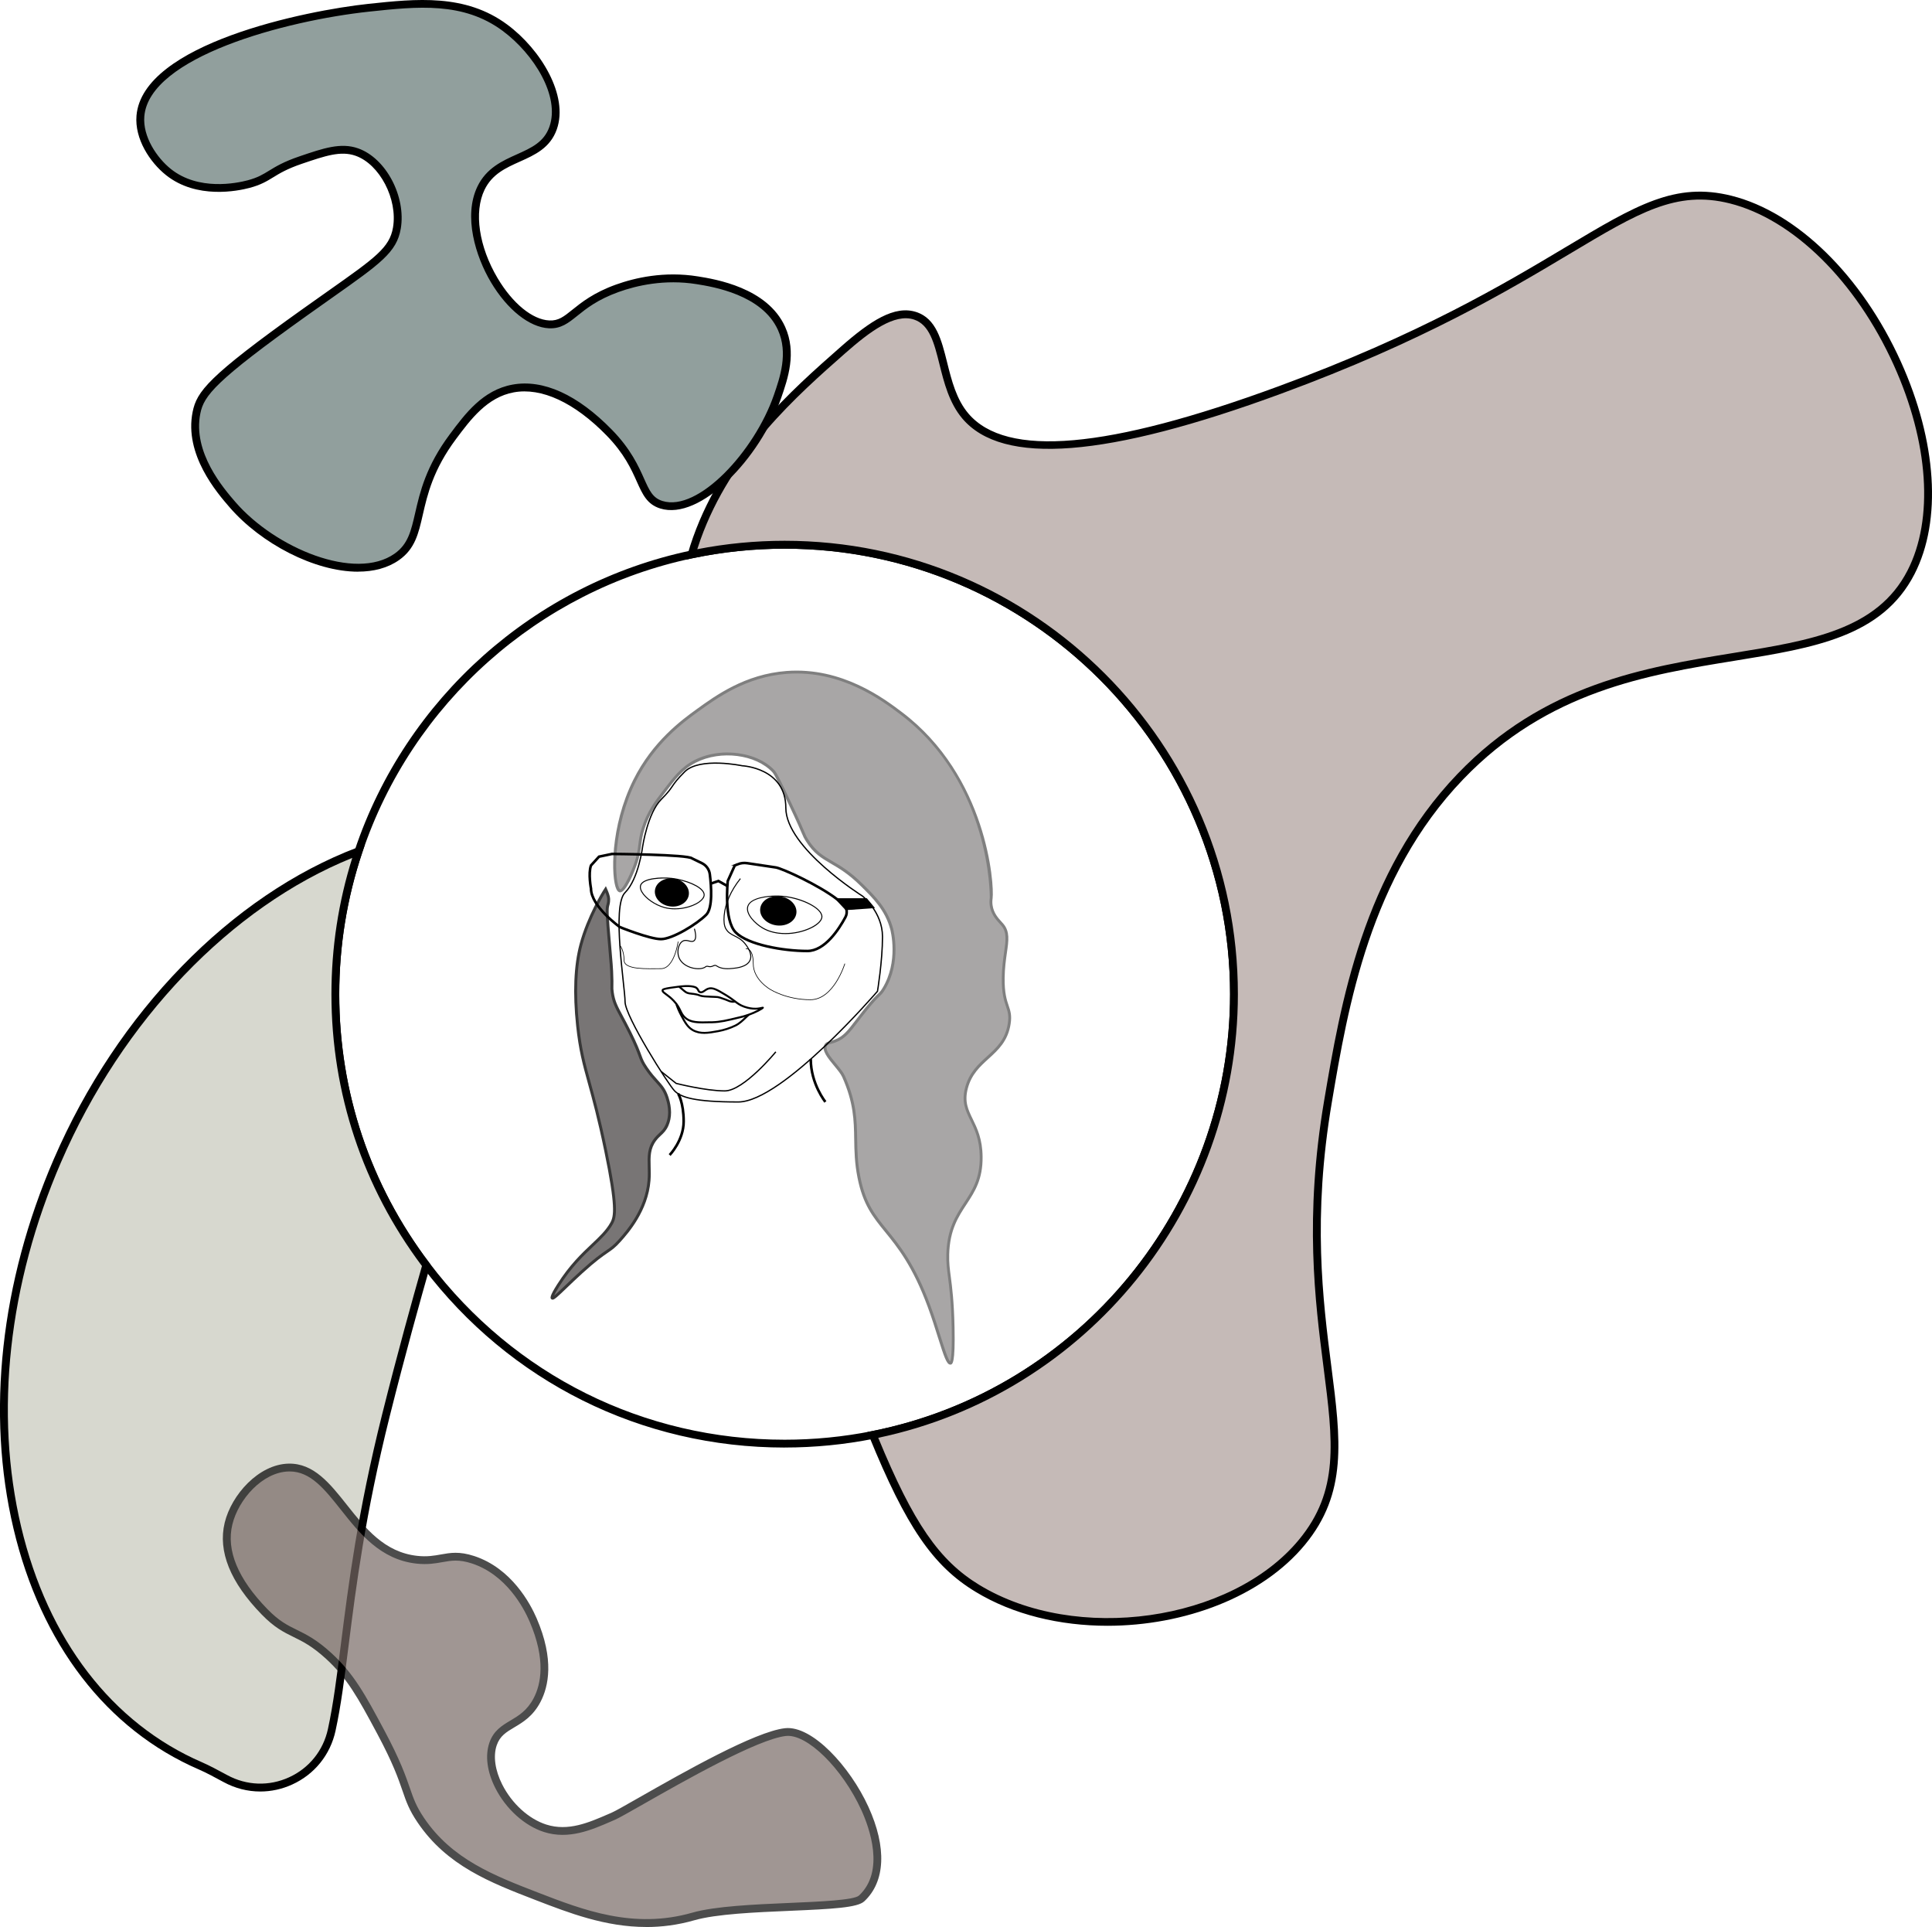 <?xml version="1.0" encoding="UTF-8"?>
<svg id="Layer_1" data-name="Layer 1" xmlns="http://www.w3.org/2000/svg" viewBox="0 0 745.09 743">
  <defs>
    <style>
      .cls-1 {
        opacity: .7;
      }

      .cls-2 {
        fill: #c5bab7;
      }

      .cls-3 {
        fill: #919f9d;
      }

      .cls-4, .cls-5, .cls-6, .cls-7 {
        stroke: #000;
        stroke-miterlimit: 10;
      }

      .cls-4, .cls-6, .cls-7 {
        fill: none;
      }

      .cls-8 {
        opacity: .5;
      }

      .cls-9 {
        fill: #d7d8cf;
      }

      .cls-6 {
        stroke-width: .25px;
      }

      .cls-10 {
        opacity: .78;
      }

      .cls-11 {
        fill: #524e4e;
      }

      .cls-12 {
        fill: #776a65;
      }

      .cls-7 {
        stroke-width: .5px;
      }
    </style>
  </defs>
  <path class="cls-7" d="M247.82,326.49s1.93-13.01,7.21-18.29c5.28-5.28,3.22-4.83,9.01-10.62s22.21-2.32,22.21-2.32c0,0,16.81,.77,16.81,16.23s29.55,34,29.55,34c0,0,7.73,6.18,7.73,15.65s-1.93,21.06-1.93,21.06c0,0-36.7,42.69-53.7,42.69s-22.12-1.84-24.53-4.25-19.12-28.78-19.12-34.38-5.22-36.89,0-42.11c5.22-5.22,6.76-17.64,6.76-17.64Z"/>
  <path class="cls-7" d="M299.2,405.56s-12.36,15.07-19.7,15.07-18.74-2.9-18.74-2.9l-5.84-4.64"/>
  <path class="cls-6" d="M325.82,371.56s-4.22,13.91-13.3,13.91-15.26-3.86-15.26-3.86c0,0-6.76-3.67-6.76-10.04s-2.9-5.79-2.9-5.79"/>
  <path class="cls-6" d="M261.53,363.06s-1.44,10.43-6.61,10.43-14.25,.56-14.25-3.28-1.61-5.76-1.61-5.76"/>
  <path class="cls-4" d="M318.32,424.87s-5.65-6.97-5.65-16.53"/>
  <path class="cls-4" d="M258.25,445.35s5.41-5.6,5.41-12.94-2.12-10.72-2.12-10.72"/>
  <g id="näsa">
    <path d="M269.31,373.71c-.69,0-1.43-.09-2.19-.27-2.5-.59-4.49-2.04-5.32-3.86-.67-1.47-.72-3.35-.12-4.91,.38-1.01,1-1.74,1.73-2.06,.82-.36,1.64-.16,2.36,.02,.68,.17,1.26,.31,1.72,0,.76-.52,.81-2.07,.14-4.48l.36-.1c.73,2.65,.64,4.25-.29,4.89-.6,.41-1.29,.24-2.02,.06-.7-.17-1.41-.35-2.12-.04-.64,.28-1.19,.94-1.53,1.85-.55,1.45-.51,3.26,.12,4.62,.79,1.72,2.68,3.09,5.06,3.65,1.96,.46,3.89,.28,4.81-.46,.43-.34,.79-.26,1.17-.17,.25,.06,.52,.12,.88,.09,.31-.03,.6-.15,.87-.27,.46-.2,.93-.4,1.41-.06,2.05,1.43,4.75,1.15,6.36,.99,1.29-.13,5.21-.54,6.34-2.95,1.08-2.32-.98-5.19-1.92-6.32-1.29-1.56-2.62-2.23-3.91-2.88-1.33-.67-2.58-1.3-3.46-2.85-.66-1.15-.88-2.91-.67-5.2,.43-4.76,2.62-9.72,6.31-14.36l.3,.24c-3.65,4.57-5.8,9.47-6.23,14.15-.2,2.22,0,3.89,.63,4.98,.82,1.45,1.97,2.03,3.3,2.7,1.26,.63,2.69,1.35,4.03,2.97,.98,1.18,3.14,4.2,1.97,6.72-1.21,2.61-5.29,3.03-6.64,3.16-1.67,.17-4.45,.46-6.62-1.05-.3-.21-.58-.1-1.05,.1-.29,.12-.61,.27-.99,.3-.42,.04-.74-.04-1-.1-.35-.08-.56-.13-.85,.1-.66,.53-1.72,.8-2.95,.8Z"/>
  </g>
  <path d="M302.83,360.15c-3.08,0-6.16-.64-8.75-2.14-2.97-1.73-6.75-5.51-5.88-8.52,1.07-3.7,8.54-4.15,10.8-4.19,7.06-.15,14.27,2.82,16.95,5.65,.87,.92,1.28,1.82,1.21,2.67-.11,1.36-1.51,2.84-3.85,4.07-2.86,1.5-6.66,2.47-10.47,2.47Zm-14.45-10.61l.18,.05c-.81,2.82,2.85,6.43,5.71,8.09,5.67,3.3,13.78,2.33,18.86-.34,2.22-1.17,3.55-2.54,3.65-3.76,.06-.74-.32-1.54-1.11-2.38-2.57-2.72-9.61-5.54-16.19-5.54-.16,0-.32,0-.48,0-2.2,.05-9.45,.46-10.45,3.92l-.18-.05Z"/>
  <path d="M260.29,350.61c-1.35,0-2.71-.15-4.03-.5-3.64-.96-7.47-3.62-8.92-6.18-.53-.95-.7-1.83-.49-2.56h0c.96-3.26,9.29-3.06,10.23-3.03,5.34,.18,11.51,2.3,13.75,4.72,.64,.69,.95,1.38,.92,2.05-.04,.9-.68,1.85-1.87,2.72-2.1,1.55-5.78,2.78-9.6,2.78Zm-13.07-9.13c-.18,.63-.03,1.41,.45,2.27,1.4,2.48,5.13,5.06,8.68,6,4.93,1.3,10.54-.17,13.31-2.22,1.08-.8,1.69-1.66,1.72-2.43,.02-.57-.25-1.16-.82-1.77-2.19-2.35-8.24-4.42-13.49-4.6-.36-.02-8.96-.27-9.86,2.76h0Z"/>
  <g id="mun">
    <path d="M271.23,394.6c-3.27,0-5.63-.33-7.45-2.1-.87-.85-1.28-1.69-1.71-2.59-.51-1.06-1.08-2.25-2.55-3.79-1.07-1.13-2.1-1.88-2.84-2.43-1.01-.74-1.68-1.23-1.5-1.98h0c.14-.57,.49-.9,6.5-1.64h.1c.16-.04,.46-.08,.84-.12h.13c4.49-.46,5.9,.53,5.96,.57,.56,.41,.79,.85,.95,1.17,.17,.33,.23,.44,.48,.51,.43,.12,.8-.11,1.41-.53,.41-.29,.87-.61,1.46-.81,1.89-.65,3.77,.48,6.89,2.35,1.71,1.03,2.81,1.86,3.69,2.52,1.18,.89,2.03,1.53,3.58,2.08,1.54,.54,2.94,.79,4.31,.75,.46-.01,.92-.05,1.36-.13,.45-.07,.77-.15,.97-.2,.28-.07,.59-.15,.73,.17l.07,.15-.07,.17c-.22,.5-3.11,1.99-5.63,2.89-1.45,.52-2.59,.79-3.08,.91l-.62,.15c-4.75,1.15-7.37,1.78-10.52,1.86h-.6c-1.02,.04-1.96,.06-2.84,.06Zm-15.32-12.72c-.06,.26,.5,.67,1.21,1.19,.77,.57,1.82,1.34,2.94,2.51,1.55,1.63,2.15,2.88,2.68,3.98,.42,.87,.78,1.63,1.56,2.38,2.09,2.03,4.97,1.96,9.75,1.84h.6c3.07-.09,5.51-.68,10.36-1.85l.62-.15c.48-.11,1.59-.38,3-.89,1.51-.54,2.83-1.15,3.77-1.65-.31,.03-.62,.06-.93,.06-1.45,.03-2.95-.22-4.58-.79-1.67-.59-2.56-1.26-3.79-2.19-.87-.66-1.95-1.47-3.62-2.48-3.25-1.96-4.76-2.8-6.25-2.28-.48,.17-.88,.45-1.27,.72-.61,.43-1.24,.87-2.05,.64-.58-.16-.77-.55-.95-.9-.15-.29-.3-.6-.72-.9,0,0-1.31-.85-5.44-.44-.08,0-.16,.01-.16,.01-.33,.04-.62,.08-.78,.1h-.11c-4.5,.57-5.68,.9-5.86,1.08Z"/>
    <path d="M271.61,398.63c-1.6,0-3.13-.29-4.6-1.11-2.13-1.19-3.26-3.3-4.56-5.74l-.21-.4c-.7-1.31-1.29-2.7-1.76-4.12l.72-.23c.45,1.38,1.03,2.72,1.71,3.99l.21,.4c1.3,2.43,2.32,4.35,4.26,5.44,2.81,1.57,5.79,1.03,9.57,.34,2.21-.4,4.38-1.1,6.45-2.09,1.52-.73,2.83-1.99,3.88-3,.45-.43,.87-.84,1.25-1.15l.48,.59c-.35,.28-.74,.66-1.2,1.1-1.09,1.05-2.44,2.36-4.08,3.14-2.13,1.02-4.37,1.74-6.64,2.16-1.95,.35-3.76,.68-5.48,.68Z"/>
    <path d="M282.48,386.62c-.08,0-.15,0-.21-.01-.83-.11-1.43-.38-1.92-.59-.17-.08-.33-.15-.48-.2-.51-.18-.91-.32-1.25-.44-.89-.32-1.26-.46-1.91-.57-.17-.03-.2-.03-.97-.06l-1.55-.06c-2.54-.11-2.94-.15-3.54-.27-.61-.12-.86-.22-1.11-.32-.23-.09-.48-.19-1.09-.32-.74-.16-1.27-.22-1.74-.26-.63-.06-1.17-.12-1.91-.39-.59-.22-1.59-1.08-2.57-1.95-.24-.22-.43-.38-.51-.44l.45-.61c.09,.07,.3,.25,.57,.49,.64,.57,1.83,1.62,2.33,1.81,.66,.24,1.13,.29,1.73,.35,.49,.05,1.05,.11,1.83,.28,.67,.15,.95,.26,1.2,.36,.24,.09,.44,.18,.98,.28,.55,.11,.93,.15,3.42,.25l1.55,.06c.79,.03,.85,.03,1.07,.07,.71,.12,1.13,.27,2.04,.6,.33,.12,.73,.26,1.24,.44,.16,.06,.34,.14,.53,.22,.46,.21,.99,.44,1.71,.53,.14,.02,.56-.02,.79-.04,.18-.02,.32-.03,.38-.02l-.02,.76s-.16,0-.3,.02c-.3,.03-.55,.04-.74,.04Z"/>
  </g>
  <ellipse cx="259.12" cy="344.12" rx="5.42" ry="6.59" transform="translate(-118.08 552.16) rotate(-81.9)"/>
  <ellipse cx="300.15" cy="351.21" rx="5.64" ry="7.03" transform="translate(-89.84 598.88) rotate(-81.9)"/>
  <g class="cls-8">
    <path class="cls-11" d="M239.06,343.49c-2.73-.61-4.14-22.79,5.67-42.5,7.26-14.6,18.07-22.61,24.21-27.04,7.24-5.23,18.66-13.49,34.51-14.68,21.12-1.58,36.96,10.37,44.04,15.71,33.35,25.16,35.28,67.5,34.77,71.34-.03,.24-.21,1.37,0,2.83,.55,3.82,3.19,6.02,4.38,7.47,3.57,4.35,.41,9.63,.26,20.35-.16,11.44,3.36,11,2.32,17.77-1.9,12.29-13.4,13.05-16.48,24.73-2.73,10.32,5.51,12.52,5.67,26.53,.19,17.33-12.36,18.56-12.88,37.6-.2,7.55,1.69,10.38,2.06,28.33,.27,12.89-.66,13.59-1.03,13.65-1.68,.29-4.09-10.61-8.24-21.89-11.47-31.13-22.88-28.75-27.04-49.71-2.91-14.62,1.28-22.63-5.92-38.89-1.61-3.64-8.55-9.13-6.89-12.05,.57-1,1.62-.9,3.54-1.6,4.56-1.68,6.15-5.05,11.85-12.11,5.46-6.77,5.26-5.22,6.95-7.98,6.36-10.36,3.3-22.41,3.09-23.18-2.04-7.55-6.6-12.07-11.59-17-10.26-10.15-15.48-8.33-21.12-17.26-1.39-2.2-.59-1.54-6.44-13.91-3.66-7.73-5.51-11.62-6.44-12.62-6.72-7.22-20.5-8.74-30.13-3.86-5.12,2.59-8.09,6.5-12.36,12.11-2.78,3.65-5.81,7.64-7.73,13.65-1.87,5.88-.84,7.95-3.09,14.17-1.24,3.43-4.31,10.41-5.92,10.04Z"/>
    <path d="M366.46,526.15c-1.38,0-2.35-2.85-4.77-10.53-1.12-3.56-2.39-7.6-3.92-11.74-5.81-15.76-11.7-23.01-16.43-28.83-4.79-5.89-8.57-10.54-10.64-20.97-1.12-5.65-1.2-10.32-1.27-14.83-.11-7.21-.22-14.02-4.62-23.94-.56-1.27-1.9-2.88-3.18-4.43-2.42-2.92-4.92-5.94-3.68-8.13,.51-.89,1.3-1.11,2.31-1.38,.43-.12,.94-.26,1.53-.47,3.35-1.23,5.07-3.48,8.2-7.57,.97-1.27,2.08-2.71,3.4-4.36,2.97-3.68,4.27-4.91,5.13-5.73,.69-.66,1.04-.99,1.78-2.19,6.29-10.26,3.16-22.23,3.02-22.74-1.99-7.4-6.58-11.94-11.44-16.74-4.7-4.64-8.27-6.72-11.43-8.56-3.73-2.17-6.67-3.88-9.77-8.8-.67-1.06-.85-1.49-1.45-2.89-.66-1.56-1.9-4.47-5.02-11.07-3.4-7.19-5.45-11.52-6.34-12.48-6.4-6.88-19.89-8.59-29.46-3.74-5,2.53-7.85,6.28-12.17,11.94-2.7,3.54-5.75,7.55-7.64,13.48-.86,2.7-1.1,4.61-1.33,6.46-.27,2.14-.55,4.36-1.77,7.73-.66,1.84-4.09,10.98-6.58,10.41-.47-.11-.86-.5-1.2-1.2-2.12-4.44-2.46-24.12,6.48-42.1,7.47-15.02,18.9-23.28,24.39-27.25,7.48-5.41,18.79-13.59,34.8-14.79,21.32-1.6,37.52,10.61,44.42,15.82,32.9,24.82,35.71,66.45,34.99,71.87-.13,.92-.13,1.81,0,2.68,.43,2.98,2.2,4.91,3.49,6.33,.29,.32,.55,.6,.77,.87,2.42,2.95,1.94,6.33,1.27,11.01-.39,2.73-.83,5.83-.89,9.7-.08,5.89,.83,8.59,1.56,10.75,.68,2,1.27,3.74,.75,7.1-1.02,6.61-4.79,10.04-8.43,13.35-3.26,2.96-6.63,6.02-8.06,11.44-1.36,5.15,.08,8.13,1.91,11.9,1.73,3.57,3.7,7.61,3.77,14.48,.1,8.76-2.95,13.42-6.18,18.34-3.17,4.83-6.44,9.83-6.7,19.28-.09,3.26,.21,5.57,.63,8.77,.52,3.97,1.22,9.4,1.43,19.54,.29,13.91-.79,14.1-1.5,14.22-.06,.01-.12,.02-.18,.02Zm-85.9-236c7.06,0,14.01,2.4,18.15,6.85,.97,1.04,2.6,4.45,6.54,12.76,3.14,6.63,4.38,9.55,5.04,11.12,.58,1.38,.74,1.75,1.36,2.73,2.96,4.68,5.79,6.33,9.39,8.42,3.21,1.87,6.86,3.99,11.65,8.73,4.97,4.92,9.66,9.56,11.74,17.25,.14,.52,3.39,12.95-3.15,23.63-.82,1.34-1.23,1.72-1.97,2.42-.84,.8-2.11,2-5.03,5.62-1.32,1.63-2.42,3.07-3.39,4.33-3.26,4.26-5.05,6.6-8.71,7.95-.62,.23-1.16,.38-1.62,.5-.96,.26-1.36,.39-1.62,.85-.86,1.5,1.49,4.34,3.57,6.84,1.4,1.69,2.72,3.28,3.35,4.7,4.49,10.14,4.6,17.06,4.72,24.39,.07,4.46,.14,9.07,1.25,14.62,2.02,10.15,5.72,14.7,10.41,20.47,4.79,5.89,10.74,13.21,16.61,29.15,1.54,4.17,2.81,8.21,3.94,11.79,1.33,4.21,2.82,8.96,3.64,9.67,.24-.51,.81-2.81,.6-13.01-.21-10.07-.91-15.47-1.42-19.42-.41-3.13-.73-5.6-.64-8.94,.26-9.77,3.63-14.91,6.88-19.87,3.13-4.78,6.09-9.3,6-17.71-.07-6.61-1.98-10.53-3.66-14-1.86-3.82-3.46-7.13-1.99-12.68,1.52-5.74,5.01-8.92,8.39-11.99,3.66-3.32,7.11-6.46,8.08-12.68,.48-3.09-.02-4.55-.7-6.56-.76-2.25-1.71-5.04-1.62-11.13,.06-3.94,.52-7.22,.9-9.85,.65-4.55,1.08-7.56-1.03-10.13-.2-.25-.45-.52-.73-.82-1.31-1.44-3.3-3.61-3.78-6.93-.14-.98-.14-1.97,0-2.95,.06-.44,.5-44.42-34.55-70.85-6.81-5.14-22.77-17.17-43.66-15.6-15.69,1.18-26.84,9.24-34.22,14.57-5.42,3.92-16.69,12.06-24.03,26.84-8.63,17.35-8.48,36.61-6.52,41.02,.26,.59,.45,.67,.46,.67,0,0,.01,0,.02,0,.79,0,3.29-4.27,5.25-9.68,1.18-3.25,1.44-5.31,1.71-7.49,.24-1.9,.48-3.86,1.37-6.66,1.94-6.11,5.06-10.21,7.82-13.82,4.25-5.58,7.32-9.62,12.56-12.27,3.83-1.94,8.26-2.87,12.65-2.87Z"/>
  </g>
  <g class="cls-10">
    <path class="cls-11" d="M233.57,342.86h0c-.2,.31-.4,.63-.6,.94,0,.01-.02,.03-.03,.05,0,0-5.95,9.41-8.9,20.39-1.27,4.73-3.07,14.38-1.29,31.16,1.81,17.08,5.09,20.43,10.82,48.16,4.66,22.55,3.61,25.74,2.32,28.07-3.86,6.99-12.13,10.57-20.6,23.95-2.76,4.35-2.41,4.82-2.32,4.89,.64,.52,4.93-4.24,11.33-10.04,10.07-9.13,10.43-7.34,14.68-12.11,2.88-3.23,10.41-11.68,11.33-23.18,.51-6.34-1.2-11.02,2.32-15.71,1.75-2.33,3.39-2.8,4.64-5.67,1.91-4.39,.52-8.93,0-10.56-1.61-5.02-4.06-5.57-7.98-11.33-2.97-4.35-1.48-3.92-6.44-13.91-4.21-8.48-6.02-10.29-6.73-15.44-.32-2.28,.07-1.67-.22-8-.09-2.02-.16-2.71-1.03-12.88-.62-7.24-.92-10.89-.52-12.36,.17-.64,.62-1.98,.26-3.61-.26-1.18-1.03-2.82-1.03-2.83Z"/>
    <path d="M213.09,501.11c-.18,0-.33-.07-.48-.18-.48-.39-.67-1.12,2.2-5.64,4.77-7.54,9.54-12.05,13.38-15.67,2.98-2.82,5.55-5.25,7.21-8.25,1.33-2.41,2.07-6.16-2.38-27.68-2.57-12.42-4.64-19.95-6.31-26-2.04-7.4-3.51-12.75-4.52-22.22-1.34-12.61-.9-23.16,1.3-31.37,2.93-10.93,8.91-20.45,8.97-20.55l1.2-1.87,.43,.96-.52,.23,.52-.22c.19,.41,.82,1.84,1.06,2.93,.37,1.64-.01,2.99-.22,3.72l-.04,.16c-.38,1.41-.04,5.46,.53,12.17l.27,3.19c.61,7.17,.68,7.92,.76,9.71,.16,3.33,.12,4.75,.1,5.68-.02,.84-.03,1.22,.12,2.27,.49,3.56,1.52,5.48,3.58,9.31,.83,1.55,1.87,3.49,3.1,5.96,2.46,4.95,3.33,7.32,3.96,9.05,.63,1.7,.97,2.64,2.44,4.79,1.54,2.27,2.84,3.7,3.98,4.96,1.71,1.89,3.06,3.38,4.07,6.52,1.34,4.17,1.33,7.86-.02,10.96-.81,1.86-1.78,2.77-2.8,3.73-.62,.58-1.26,1.18-1.91,2.05-2.34,3.11-2.25,6.16-2.15,10.01,.05,1.7,.1,3.45-.06,5.4-.94,11.7-8.59,20.28-11.47,23.51-2.07,2.32-3.24,3.12-5,4.33-1.89,1.29-4.48,3.07-9.72,7.82-2.28,2.07-4.32,4.03-5.97,5.61-3.56,3.42-4.85,4.64-5.63,4.64Zm.38-.82h0Zm20-156.22l-.02,.04c-.09,.14-5.97,9.52-8.86,20.28-2.16,8.07-2.59,18.49-1.27,30.96,.99,9.38,2.46,14.69,4.48,22.04,1.67,6.07,3.75,13.62,6.33,26.07,4.53,21.94,3.75,25.76,2.26,28.46-1.74,3.16-4.38,5.65-7.43,8.53-3.79,3.58-8.5,8.03-13.2,15.45-1.22,1.93-1.79,3.04-2.06,3.66,.92-.72,2.54-2.27,4.23-3.9,1.65-1.58,3.7-3.56,5.99-5.63,5.3-4.81,7.93-6.61,9.84-7.92,1.7-1.16,2.82-1.93,4.79-4.15,2.81-3.15,10.28-11.53,11.19-22.85,.15-1.89,.1-3.61,.06-5.28-.11-3.92-.2-7.3,2.37-10.73,.71-.94,1.38-1.58,2.03-2.19,.98-.92,1.82-1.71,2.53-3.36,1.86-4.28,.45-8.71-.02-10.16-.93-2.9-2.15-4.24-3.83-6.1-1.17-1.29-2.49-2.75-4.08-5.08-1.54-2.27-1.93-3.31-2.56-5.04-.63-1.71-1.49-4.04-3.91-8.93-1.22-2.45-2.25-4.38-3.08-5.92-2.12-3.95-3.18-5.93-3.7-9.69-.16-1.13-.15-1.6-.13-2.45,.02-.92,.05-2.31-.1-5.6-.08-1.77-.15-2.52-.76-9.67l-.27-3.19c-.65-7.6-.92-11.02-.5-12.56l.05-.16c.19-.68,.51-1.81,.21-3.17-.11-.5-.34-1.14-.58-1.75Z"/>
  </g>
  <path d="M302.61,558.14c-55.22,0-106.04-25.28-139.43-69.37-23.14-30.55-35.37-67.01-35.37-105.43,0-19.04,3.04-37.76,9.04-55.62,19.62-58.52,69.27-102.75,129.59-115.44,11.84-2.49,24.01-3.75,36.17-3.75,96.38,0,174.8,78.42,174.8,174.81,0,83.14-59.09,155.23-140.5,171.42-11.22,2.24-22.76,3.37-34.3,3.37Zm0-346.58c-11.95,0-23.91,1.24-35.55,3.69-59.27,12.47-108.06,55.93-127.34,113.44-5.89,17.55-8.88,35.94-8.88,54.66,0,37.75,12.02,73.58,34.75,103.6,32.81,43.32,82.75,68.17,137.02,68.17,11.34,0,22.68-1.12,33.7-3.31,80-15.91,138.07-86.76,138.07-168.46,0-94.72-77.06-171.79-171.77-171.79Z"/>
  <g>
    <path class="cls-2" d="M736.99,220.68c-25.45,49.48-110.9,13.18-173.84,78.82-36.19,37.72-44.71,88.05-50.99,125.17-16.05,94.74,20.31,133.25-10.05,169.99-27.22,32.93-88.13,40.33-125.18,17.76-15.6-9.49-25.8-23.59-40.31-59.13,79.42-15.8,139.28-85.89,139.28-169.94,0-95.71-77.58-173.3-173.28-173.3-12.3,0-24.29,1.29-35.86,3.72,.57-2.03,1.24-4.09,2-6.22,12.03-33.59,37.99-56.42,56.41-72.63,10.88-9.58,20.02-15.72,27.81-13.13,12.38,4.1,8.5,25.86,19.32,38.63,17.11,20.19,64.87,10.71,121.31-10.05,116.01-42.66,133.94-83.4,173.84-73.4,51.64,12.95,92.56,98.97,69.54,143.72Z"/>
    <path d="M427.11,626.86c-18.25,0-36.32-4.23-50.97-13.15-16.4-9.97-26.73-25.07-40.93-59.85l-.69-1.7,1.8-.36c80-15.91,138.07-86.76,138.07-168.46,0-94.72-77.06-171.79-171.77-171.79-11.95,0-23.91,1.24-35.55,3.69l-2.45,.52,.68-2.41c.57-2,1.23-4.07,2.03-6.31,12.15-33.94,37.96-56.65,56.8-73.23,11.51-10.13,20.87-16.28,29.33-13.47,7.59,2.52,9.64,10.72,11.81,19.41,1.74,6.98,3.55,14.2,8.19,19.68,14.58,17.19,53.71,13.76,119.63-10.49,54.42-20.01,87.02-39.49,110.82-53.71,27.19-16.24,42.17-25.19,63.91-19.74,25.27,6.34,50.27,30.84,65.25,63.93,13.9,30.71,15.87,61.34,5.27,81.95h0c-12.44,24.18-38.71,28.43-69.13,33.36-33.88,5.49-72.27,11.71-104.97,45.81-35.88,37.39-44.38,87.67-50.59,124.37-7.55,44.56-3.48,76.39-.21,101.97,3.63,28.36,6.25,48.85-10.17,68.73-16.68,20.18-46.65,31.25-76.16,31.25Zm-88.4-72.46c13.56,32.89,23.51,47.3,39,56.72,37.2,22.65,97.09,14.18,123.23-17.44,15.59-18.87,13.16-37.78,9.5-66.42-3.3-25.77-7.4-57.85,.22-102.86,6.28-37.09,14.87-87.9,51.39-125.96,33.4-34.83,72.33-41.14,106.67-46.7,29.61-4.8,55.18-8.94,66.92-31.76l1.35,.69-1.35-.69c10.18-19.79,8.18-49.44-5.34-79.31-14.61-32.28-38.83-56.13-63.23-62.25-20.53-5.14-35.13,3.57-61.62,19.41-23.91,14.28-56.65,33.84-111.33,53.95-67.26,24.74-107.49,27.88-122.98,9.61-5.1-6.02-7.08-13.93-8.82-20.91-2.05-8.2-3.81-15.27-9.83-17.27-7.51-2.49-17.09,4.7-26.34,12.83-18.63,16.4-44.1,38.81-55.99,72-.46,1.3-.87,2.53-1.25,3.72,11.05-2.16,22.37-3.25,33.69-3.25,96.38,0,174.8,78.42,174.8,174.81,0,82.52-58.22,154.17-138.7,171.06Z"/>
  </g>
  <g>
    <path class="cls-9" d="M164.39,487.85c-4.84,17.01-10.05,35.92-15.57,57.97-14.84,59.3-15.16,94.95-20.88,121.22-3.99,18.35-24.51,27.74-41.01,18.75-3.66-2-7.01-3.77-9.62-4.9-72.63-31.41-97.34-135.88-55.18-233.31,25.42-58.77,69.36-101.56,116.16-119.37-5.81,17.31-8.96,35.86-8.96,55.14,0,39.25,13.06,75.46,35.06,104.51Z"/>
    <path d="M100.38,690.76c-4.87,0-9.72-1.22-14.18-3.65-3.36-1.83-6.83-3.69-9.5-4.84-35.58-15.39-60.97-48.39-71.51-92.94-10.5-44.38-4.98-94.94,15.54-142.36,24.53-56.71,68.27-101.64,117.01-120.18l2.99-1.14-1.02,3.03c-5.89,17.55-8.88,35.94-8.88,54.66,0,37.75,12.02,73.58,34.75,103.6l.46,.6-.21,.73c-3.74,13.15-9.43,33.46-15.56,57.92-9.42,37.65-12.96,65.56-15.79,87.98-1.6,12.65-2.98,23.58-5.08,33.19-2.01,9.22-8.08,16.76-16.67,20.68-3.97,1.82-8.17,2.72-12.36,2.72Zm35.47-359.98c-46.8,18.94-88.63,62.58-112.34,117.39-20.26,46.82-25.72,96.71-15.37,140.46,10.31,43.59,35.09,75.86,69.77,90.86,2.78,1.21,6.33,3.1,9.75,4.96,7.44,4.05,16.13,4.36,23.83,.83,7.71-3.52,13.17-10.29,14.97-18.57,2.07-9.49,3.44-20.35,5.03-32.93,2.85-22.5,6.39-50.51,15.86-88.34,6.03-24.06,11.63-44.11,15.38-57.29-22.84-30.43-34.91-66.66-34.91-104.82,0-17.96,2.7-35.62,8.04-52.56Z"/>
  </g>
  <g>
    <path class="cls-3" d="M153.05,87.99c-1.66,9.7-9.14,13.62-35.54,32.45-35.64,25.42-40.22,31.27-41.72,38.63-3.22,15.8,9.42,30.37,13.91,35.54,16.6,19.14,47.97,30.95,63.36,20.09,11.85-8.37,4.34-23.21,21.63-46.36,5.81-7.78,12.37-16.56,23.18-18.54,17.36-3.19,33.52,13.35,37.09,17,14.15,14.48,11.23,25.03,20.09,27.82,14.41,4.53,36.87-18.78,44.81-41.72,2.47-7.13,5.83-16.82,1.55-26.27-6.51-14.37-25.82-17.48-32.45-18.54-13.37-2.15-24.76,.88-30.91,3.09-16.59,5.98-17.96,14.3-26.27,13.91-16.35-.77-35.21-34.1-26.27-52.54,6.46-13.33,23.23-10.16,27.82-23.18,4.5-12.78-6.73-29.86-18.54-38.63C179.39-.7,161.63,.93,142.23,3c-31.35,3.34-86,17.31-88.08,41.72-.75,8.74,5.37,17.29,10.82,21.63,11.76,9.39,28.17,5.36,30.91,4.64,8.37-2.22,8.49-5.32,20.09-9.27,9.15-3.12,15.44-5.26,21.63-3.09,10.15,3.55,17.43,17.78,15.45,29.36Z"/>
    <path d="M138.08,220.43c-16.7,0-37.35-10.77-49.53-24.82-4.82-5.56-17.61-20.31-14.25-36.84,1.59-7.8,5.86-13.56,42.33-39.56,3.62-2.58,6.88-4.88,9.83-6.96,18.27-12.88,23.78-16.76,25.1-24.52h0c1.87-10.97-5.16-24.42-14.46-27.68-5.7-2-11.64,.03-20.65,3.09-5.76,1.96-8.6,3.7-11.11,5.24-2.45,1.5-4.77,2.92-9.08,4.06-4.59,1.22-20.48,4.46-32.24-4.92-6.22-4.96-12.15-13.98-11.38-22.95C55.02,16.8,118,4.06,142.07,1.49c18.4-1.96,37.43-3.99,53.6,8.02,12.97,9.63,23.64,27.35,19.07,40.35-2.54,7.2-8.48,9.87-14.22,12.44-5.51,2.47-10.71,4.81-13.66,10.89-4.15,8.56-2.17,21.93,5.05,34.08,5.79,9.74,13.43,15.99,19.93,16.29,3.55,.17,5.56-1.46,8.91-4.15,3.45-2.77,8.16-6.57,16.78-9.67,7.23-2.6,18.59-5.27,31.66-3.16,6.61,1.06,26.74,4.3,33.59,19.41,4.53,10,1.05,20.05-1.49,27.39-8.07,23.28-31.19,47.55-46.7,42.67-5.07-1.59-6.79-5.44-8.98-10.32-2.16-4.82-4.84-10.82-11.74-17.88-12.36-12.65-25.05-18.53-35.73-16.57-10.23,1.88-16.61,10.42-22.24,17.96-8.86,11.86-11.07,21.49-12.84,29.22-1.68,7.35-3.01,13.15-9.13,17.47-4.39,3.1-9.87,4.48-15.84,4.48Zm16.46-132.18c-1.54,8.99-7.79,13.4-26.34,26.48-2.94,2.07-6.2,4.37-9.81,6.95-35.42,25.26-39.73,30.89-41.12,37.7-3.07,15.06,9.02,29,13.57,34.25,15.39,17.74,46.18,30.55,61.34,19.84,5.17-3.65,6.33-8.7,7.93-15.67,1.84-8.01,4.12-17.98,13.36-30.36,5.96-7.98,12.72-17.03,24.12-19.13,11.87-2.19,25.17,3.84,38.44,17.43,7.28,7.45,10.2,13.99,12.34,18.76,2.09,4.67,3.35,7.49,7.12,8.67,13.75,4.31,35.46-19.21,42.93-40.78,2.38-6.86,5.63-16.25,1.6-25.15-6.17-13.63-25.1-16.67-31.31-17.67-12.43-2-23.26,.54-30.15,3.02-8.14,2.93-12.45,6.4-15.91,9.18-3.5,2.81-6.27,5.02-10.94,4.81-7.51-.35-16.08-7.16-22.39-17.77-5.87-9.87-10.74-25.47-5.17-36.95,3.43-7.08,9.66-9.87,15.15-12.33,5.63-2.53,10.5-4.71,12.6-10.69,4.11-11.68-5.93-27.94-18.02-36.92-15.22-11.3-32.83-9.43-51.48-7.44C109.9,7.97,57.61,21.98,55.66,44.85c-.67,7.81,4.85,16.01,10.25,20.32,10.65,8.5,25.33,5.48,29.58,4.36,3.88-1.03,5.82-2.22,8.27-3.72,2.64-1.62,5.64-3.45,11.72-5.52,9.25-3.15,15.94-5.43,22.62-3.09,10.74,3.76,18.58,18.56,16.45,31.04h0Z"/>
  </g>
  <g class="cls-1">
    <path class="cls-12" d="M160.75,601.4c-25.4-2.78-30.57-35.97-49.45-35.54-10.82,.24-20.71,11.4-23.18,21.63-3.82,15.8,9.92,29.9,13.91,34,9.3,9.55,13.63,6.82,24.73,17,8.43,7.73,12.65,15.46,20.09,29.36,11.58,21.64,8.75,24.1,15.45,34,11.05,16.32,27.58,22.7,44.81,29.36,17.5,6.76,37.14,14.35,60.27,7.73,17.24-4.94,60.22-2.59,64.9-6.95,19.52-18.16-12.93-65.92-29.36-64.13-15.03,1.63-60.64,29.94-66.45,32.45-8.13,3.51-16.8,7.66-26.27,4.64-13.32-4.26-23.84-21.34-20.09-32.45,2.84-8.42,11.65-6.79,17-17,6.47-12.35,.07-27.16-1.55-30.91-1.68-3.89-8.61-18.4-23.18-23.18-9.37-3.07-12.29,1.02-21.63,0Z"/>
    <path d="M249.24,743c-15.79,0-29.85-5.43-42.67-10.38-17.59-6.79-34.2-13.21-45.52-29.92-3.28-4.84-4.35-7.93-5.82-12.21-1.63-4.73-3.66-10.61-9.71-21.93-7.67-14.35-11.72-21.57-19.78-28.96-5.32-4.87-8.99-6.68-12.54-8.42-3.78-1.86-7.35-3.61-12.25-8.64-12.15-12.47-16.96-24.38-14.3-35.41,2.61-10.8,13.12-22.53,24.62-22.79,9.7-.22,15.96,7.63,22.54,15.94,7.1,8.96,14.44,18.23,27.1,19.62,3.8,.42,6.48-.07,9.08-.53,3.68-.66,7.16-1.28,12.87,.59,14.43,4.73,21.66,18.37,24.1,24.02,6.86,15.88,4.6,26.28,1.5,32.21-2.9,5.54-6.73,7.82-10.11,9.83-3.11,1.85-5.57,3.32-6.8,6.95-1.4,4.14-.62,9.63,2.13,15.08,3.72,7.37,10.23,13.29,16.99,15.45,8.44,2.7,16.33-.73,23.96-4.04l1.25-.54c1.4-.6,5.55-2.97,10.8-5.96,16.66-9.48,44.56-25.36,56.08-26.61,10.44-1.15,25.04,14.76,32.15,30.32,7.12,15.58,6.54,28.86-1.6,36.43-2.62,2.44-12.09,2.95-28.61,3.66-13.33,.57-28.44,1.21-36.91,3.64-6.45,1.85-12.63,2.61-18.56,2.61Zm-137.58-175.64c-.11,0-.21,0-.32,0-10.1,.23-19.4,10.77-21.74,20.48-2.4,9.95,2.15,20.91,13.52,32.59,4.53,4.65,7.72,6.22,11.42,8.03,3.57,1.75,7.61,3.74,13.25,8.91,8.79,8.06,13.16,16.23,20.4,29.76,6.17,11.53,8.33,17.79,9.91,22.37,1.4,4.06,2.41,6.99,5.47,11.5,10.79,15.93,26.97,22.18,44.11,28.8,17.19,6.64,36.67,14.16,59.31,7.68,8.81-2.52,24.11-3.18,37.61-3.76,11.6-.5,24.75-1.06,26.68-2.85,10.11-9.41,4-26.18,.91-32.95-7.36-16.1-20.95-29.45-29.07-28.57-10.9,1.19-39.53,17.48-54.91,26.23-5.54,3.16-9.55,5.43-11.1,6.1l-1.24,.54c-7.76,3.38-16.56,7.2-26.09,4.15-7.5-2.4-14.69-8.9-18.77-16.97-3.16-6.25-3.97-12.44-2.29-17.41,1.59-4.7,4.91-6.67,8.12-8.59,3.18-1.89,6.47-3.85,8.97-8.63,2.8-5.34,4.8-14.82-1.59-29.61-2.28-5.27-9-17.99-22.26-22.34-4.98-1.63-7.95-1.1-11.39-.49-2.68,.48-5.71,1.02-9.94,.56h0c-13.92-1.52-22.01-11.74-29.15-20.75-6.28-7.93-11.72-14.79-19.78-14.79Z"/>
  </g>
  <path class="cls-4" d="M284.48,333.25c1.17-.47,2.43-.62,3.68-.43,2.65,.39,7.55,1.12,11.05,1.65,2.43,.37,16.52,6.76,23.76,12.36l1.94,1.5c1.61,1.25,2.11,3.47,1.15,5.27-2.53,4.73-7.96,13.08-14.71,13.08-9.43,0-22.87-2.42-27.59-7.13-4.72-4.72-3.09-19.86-3.09-19.86l2.7-5.99,1.12-.45Z"/>
  <path class="cls-4" d="M236.03,329.26s29.36,.19,30.91,1.74l3.75,1.82c1.67,.81,2.83,2.41,3.06,4.25,.57,4.57,1.21,13.04-1.4,15.65-3.63,3.63-13.03,9.38-17.43,9.38s-15.86-4.64-15.86-4.64c0,0-11.14-7.92-11.14-14.87,0,0-1.12-5.79,0-8.89l3.09-3.39,5.02-1.05Z"/>
  <polyline class="cls-4" points="274.26 340.65 277.06 339.69 280.5 341.62"/>
  <polygon class="cls-5" points="322.96 346.83 334.06 346.83 336.45 349.71 326.33 350.42 322.96 346.83"/>
</svg>